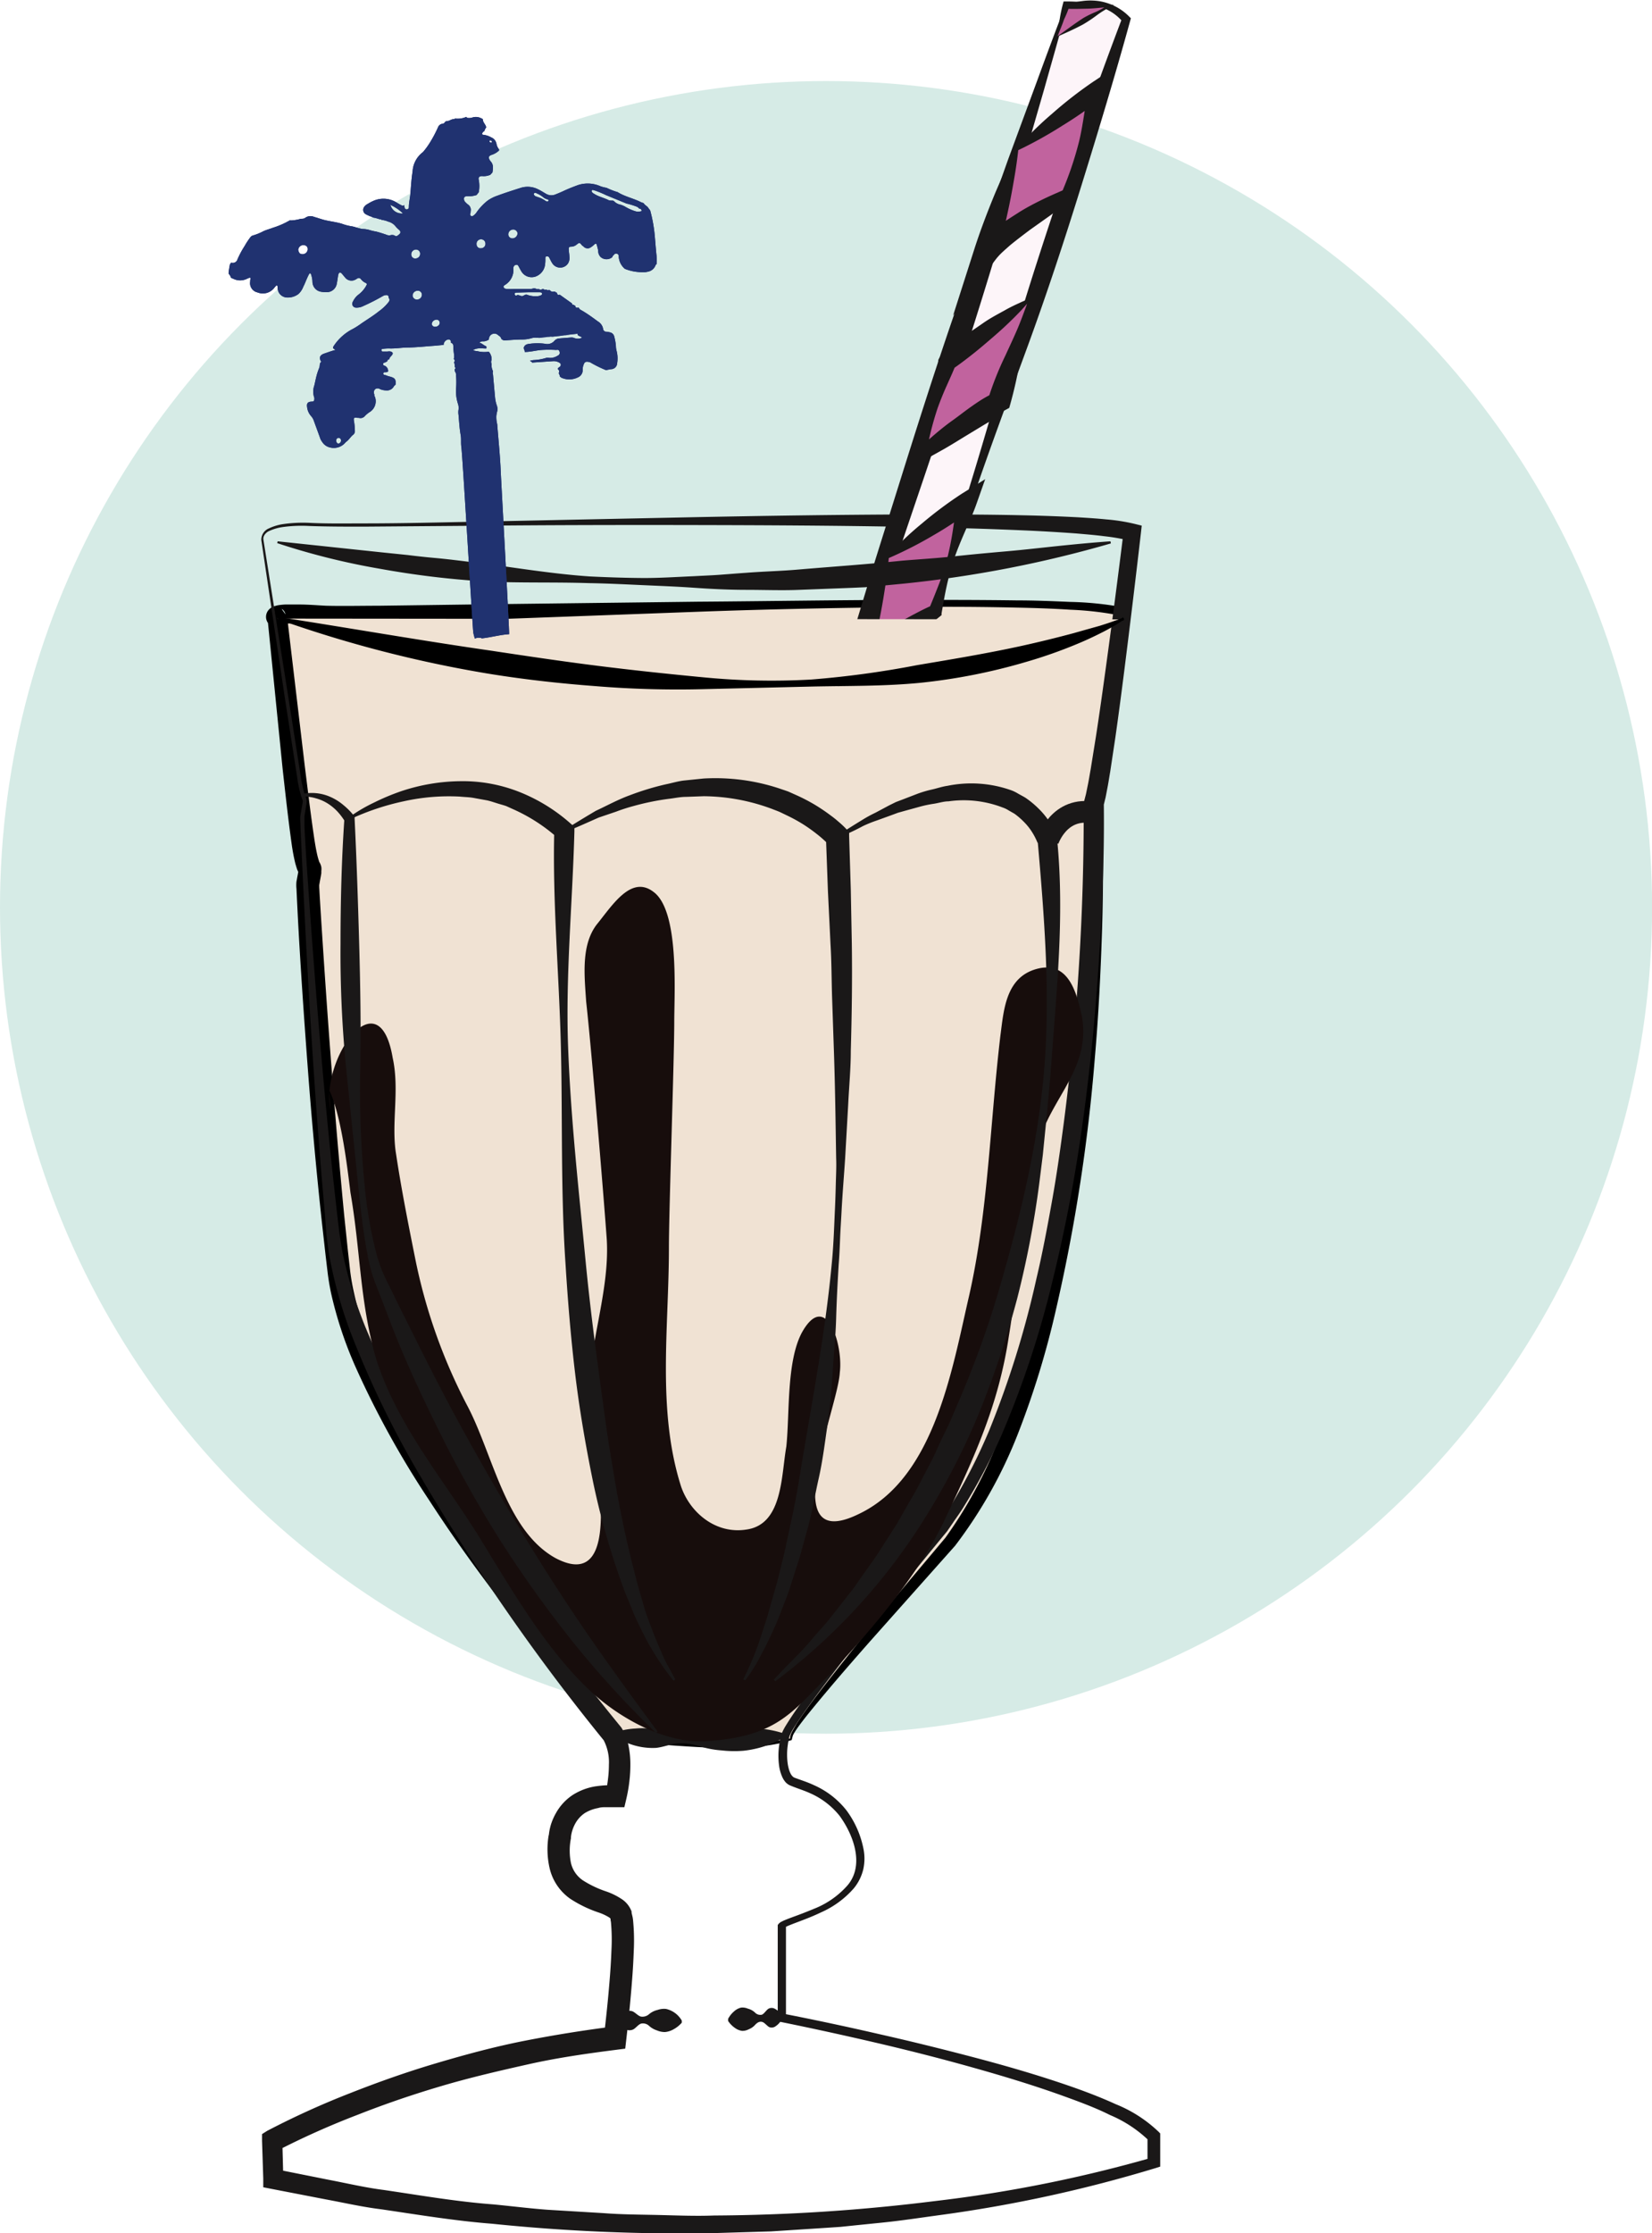 <svg xmlns="http://www.w3.org/2000/svg" viewBox="0 0 228.79 309.16"><defs><style>.cls-1{fill:#d6ebe6;}.cls-2{fill:#f0e2d3;}.cls-3{fill:#1a1818;}.cls-4{fill:#fdf5f9;}.cls-5{fill:#c1639e;}.cls-6{fill:#170d0c;}.cls-6,.cls-7,.cls-8{fill-rule:evenodd;}.cls-7{fill:none;stroke:#1a1818;stroke-miterlimit:10;stroke-width:3px;}.cls-8{fill:#203270;}</style></defs><title>malteadaVainilla</title><g id="Layer_2" data-name="Layer 2"><g id="Layer_3" data-name="Layer 3"><circle class="cls-1" cx="114.4" cy="125.62" r="114.4"/><path class="cls-2" d="M109.53,240.79c0-.15.06-.3.1-.45.72-2.66,21.76-26.57,21.76-26.57,22.24-28.34,20.13-102.52,20.13-102.52,1.43-4.28,4-26.58,4-26.58-11-3-102.8.89-110.93.45s-6.16.53-6.16.53S41,109,41.95,115.89s1.43,2.66.72,6.64c0,.28,1.63,31.11,4.3,53.59,2.87,24.13,38.74,64.07,38.74,64.07a4.11,4.11,0,0,1,.29.47C93.92,240.83,102.29,242.73,109.53,240.79Z"/><path d="M109.42,240.69a2.31,2.31,0,0,1,.08-.49,3.41,3.41,0,0,1,.24-.53c.18-.33.37-.65.57-1,.4-.62.82-1.23,1.25-1.83.85-1.2,1.75-2.37,2.65-3.53,1.8-2.32,3.64-4.62,5.48-6.9,3.67-4.57,7.52-9.08,11.24-13.52a62.12,62.12,0,0,0,8-15.29,130.52,130.52,0,0,0,5-16.71A249.34,249.34,0,0,0,149,146.31c1-11.64,1.5-23.36,1.47-35v-.2l.06-.18a58.64,58.64,0,0,0,1.41-6.39c.4-2.19.75-4.4,1.1-6.61.69-4.42,1.34-8.86,1.93-13.29l.43.63a44.49,44.49,0,0,0-7.18-.86c-2.44-.16-4.89-.24-7.34-.29q-7.35-.17-14.71-.08c-9.81.1-19.63.29-29.44.65L67.25,85.78c-4.91.21-9.81.36-14.73.51-2.47.06-4.9.15-7.42.13-1.3,0-2.45-.1-3.66-.1-.59,0-1.19,0-1.74,0a5.84,5.84,0,0,0-.73.09l-.07,0s0,0,.21-.13a1.22,1.22,0,0,0,.2-.21,1.24,1.24,0,0,0,.21-.47,1.21,1.21,0,0,0-.18-1c-.22-.27-.21-.22-.33-.29l.75,1.06,2.45,20.68c.43,3.43.84,6.91,1.35,10.28.13.83.28,1.67.47,2.4.05.17.1.35.15.48s0,.12.08.18a2.35,2.35,0,0,1,.24.64,2.17,2.17,0,0,1,0,.56l0,.3-.06.37-.12.64-.11.63a1.26,1.26,0,0,0,0,.14l0,0s0,0,0,.14l.07,1.29.16,2.59c.88,13.84,1.9,27.69,3.22,41.48l.54,5.17.29,2.57c.1.82.23,1.64.4,2.45a53.91,53.91,0,0,0,3,9.65,125,125,0,0,0,9.63,18.2,296.74,296.74,0,0,0,24.66,33.36l0,0h0l.33.56L86,240c4,.17,7.89.74,11.8,1.08a55.54,55.54,0,0,0,5.86.24q1.47,0,2.92-.18c.48-.06,1-.14,1.45-.2Zm.22.21c-.49.14-1,.29-1.51.41s-1,.2-1.46.28q-1.47.23-3,.33a55.35,55.35,0,0,1-5.94,0c-4-.18-7.88-.59-11.77-.6h-.35l-.22-.35-.25-.39,0,.06c-4.7-5.16-9.16-10.5-13.49-16s-8.44-11.11-12.25-17a127.45,127.45,0,0,1-10.17-18.42,54.62,54.62,0,0,1-3.37-10.15c-.19-.88-.34-1.78-.46-2.69l-.31-2.6-.58-5.19q-1.11-10.39-1.89-20.79c-.52-6.94-1-13.87-1.37-20.83l-.13-2.61-.06-1.32a4.83,4.83,0,0,1,0-1l.12-.65.12-.64,0-.27a.08.08,0,0,1,0,0,.88.88,0,0,0,0,.24c.11.35.05.15,0,0s-.13-.29-.17-.42-.16-.51-.23-.76a27.37,27.37,0,0,1-.51-2.71c-.49-3.51-.86-6.93-1.25-10.4L37.07,85.79l.74,1.06a1.79,1.79,0,0,1-.68-.58,1.46,1.46,0,0,1,0-1.74,1.45,1.45,0,0,1,.28-.29,1.92,1.92,0,0,1,.63-.33l.37-.1a8.28,8.28,0,0,1,1.1-.12c.67,0,1.31,0,1.94,0,1.24,0,2.54.11,3.7.17,2.39.06,4.86,0,7.31,0l14.72-.2,29.46-.36c9.82-.07,19.64-.24,29.46-.25,4.91,0,9.82,0,14.74.07,2.46,0,4.91.1,7.38.21a45,45,0,0,1,7.44.77l.48.11-.05.53c-.45,4.47-.91,8.93-1.43,13.39-.27,2.23-.54,4.46-.85,6.69a58.43,58.43,0,0,1-1.25,6.78l.06-.38c.19,5.91.19,11.79,0,17.68s-.49,11.77-1,17.64a239.71,239.71,0,0,1-5.42,34.95A120.58,120.58,0,0,1,141,198.43,63.87,63.87,0,0,1,132.27,214l-11.72,13.17c-1.94,2.2-3.87,4.41-5.76,6.65q-1.42,1.68-2.8,3.38c-.46.57-.91,1.15-1.34,1.73-.21.29-.42.59-.61.9a3.11,3.11,0,0,0-.24.46Z"/><path class="cls-3" d="M36.19,74.77a1.69,1.69,0,0,1,1.08-1.63,7,7,0,0,1,1.86-.57,19.35,19.35,0,0,1,3.82-.18c2.53.12,5.06.07,7.59.07,5.07,0,10.13-.13,15.2-.23l30.4-.63c10.13-.2,20.27-.35,30.41-.38,5.07,0,10.14,0,15.22.12q3.81.08,7.63.28c1.28.08,2.55.16,3.84.29a25.67,25.67,0,0,1,3.95.63l.93.23-.11,1q-1.09,9.45-2.28,18.88c-.4,3.15-.81,6.29-1.26,9.44l-.71,4.72c-.14.79-.25,1.57-.41,2.37l-.23,1.2-.31,1.26.06-.42c.09,7.45-.23,14.84-.71,22.24s-1.21,14.78-2.24,22.12a212.84,212.84,0,0,1-4.18,21.86,132.43,132.43,0,0,1-7,21.16,80.68,80.68,0,0,1-5.21,9.9c-.47.8-1.05,1.56-1.57,2.34l-.8,1.16-.89,1.08-3.51,4.28c-4.66,5.72-9.31,11.46-13.7,17.37-1.08,1.48-2.19,3-3.13,4.5a7.77,7.77,0,0,0-.58,1.09,10,10,0,0,0-.25,1.29,9.18,9.18,0,0,0,0,2.61c.13.81.42,1.74,1,1.91.79.3,1.74.59,2.6,1a11.8,11.8,0,0,1,4.53,3.5,13.23,13.23,0,0,1,2.33,5.21,6.83,6.83,0,0,1,0,2.94,6.56,6.56,0,0,1-1.31,2.64,13,13,0,0,1-4.6,3.36c-.85.41-1.72.76-2.59,1.09l-1.29.49-.62.25-.27.13c-.08,0-.14.1-.11.05l.08-.27,0,12.75-.41-.5q6.7,1.31,13.33,2.84c4.43,1,8.84,2.09,13.24,3.25s8.77,2.43,13.09,3.92c2.16.75,4.3,1.56,6.4,2.52a18.62,18.62,0,0,1,6,3.87l.18.19v.32l0,3.67v.6l-.56.18a190.42,190.42,0,0,1-30.24,6.57c-2.55.35-5.11.74-7.67,1l-3.85.39-1.92.2-1.93.13-7.72.5-7.73.23a254,254,0,0,1-30.91-1.29c-5.15-.4-10.24-1.25-15.35-2-2.56-.31-5.08-.89-7.62-1.36l-7.6-1.47-1.12-.22,0-1.18-.17-5.26,0-.92L37,295a114.38,114.38,0,0,1,11.52-5.23c3.9-1.54,7.87-2.94,11.89-4.13s8.08-2.29,12.2-3.1,8.27-1.47,12.45-2L83.63,282c.32-2.66.6-5.34.81-8,.11-1.34.19-2.67.24-4a26.66,26.66,0,0,0-.06-3.8,1.8,1.8,0,0,0-.06-.35l0-.15v-.07h0s0,0-.15-.15a7.06,7.06,0,0,0-1.45-.69,17,17,0,0,1-4-1.93,7.15,7.15,0,0,1-2.83-4.17A11.66,11.66,0,0,1,76,254l0,.17a7.51,7.51,0,0,1,.34-1.7A8.22,8.22,0,0,1,77,251a7.22,7.22,0,0,1,2.3-2.49,8.36,8.36,0,0,1,3.08-1.19,15.66,15.66,0,0,1,1.57-.16l1.52,0-1.61,1.15a18.67,18.67,0,0,0,.34-2,15.86,15.86,0,0,0,.13-2,6.62,6.62,0,0,0-.73-3.4l.1.13c-4.7-5.77-9.14-11.67-13.37-17.76s-8.25-12.3-12-18.72a135.51,135.51,0,0,1-9.74-20,62.46,62.46,0,0,1-3-10.81c-.15-.93-.26-1.87-.38-2.81L45,168.14l-.48-5.52c-1.21-14.71-2.06-29.44-2.72-44.17l-.13-2.76-.06-1.38c0-.46-.06-.92,0-1.45l.24-1.36a5.11,5.11,0,0,0,.09-.62c0-.06-.12-.32-.2-.55a16.89,16.89,0,0,1-.59-2.75L39.45,96.63Zm.29-.06,3.46,21.85,1.71,10.92a16.36,16.36,0,0,0,.59,2.64,2.47,2.47,0,0,1,.24.75,5,5,0,0,1-.09.74L42.16,113c0,.39,0,.85,0,1.31l.07,1.38.16,2.76c1,14.71,2.13,29.41,3.68,44.05l.61,5.49L47,170.7c.14.89.27,1.78.43,2.66a60.47,60.47,0,0,0,3.18,10.38,145.63,145.63,0,0,0,9.92,19.52A319.45,319.45,0,0,0,86,239.1l.06.08,0,0a7.52,7.52,0,0,1,1,2.58,12.39,12.39,0,0,1,.24,2.49,18.83,18.83,0,0,1-.14,2.39,21.25,21.25,0,0,1-.41,2.36l-.28,1.19-1.33,0-1.18,0c-.37,0-.76,0-1.12.12A5.35,5.35,0,0,0,81,251a4.14,4.14,0,0,0-1.32,1.44,5.11,5.11,0,0,0-.41.95,4.93,4.93,0,0,0-.2.94v.17a8.7,8.7,0,0,0,0,3.41,4,4,0,0,0,1.64,2.4A14.38,14.38,0,0,0,84,261.87,9.46,9.46,0,0,1,86.23,263a3.51,3.51,0,0,1,1.14,1.39l.1.24c0,.07,0,.12,0,.18l.08.34a4.24,4.24,0,0,1,.12.65,29,29,0,0,1,.1,4.32c-.05,1.39-.13,2.76-.24,4.12-.21,2.73-.48,5.43-.8,8.16l-.14,1.22-1.25.16c-4.07.52-8.14,1.1-12.15,2s-8,1.82-12,3-7.84,2.49-11.67,4a112.08,112.08,0,0,0-11.19,5l.77-1.35.14,5.26-1.15-1.4,7.51,1.5c2.51.48,5,1.07,7.53,1.39,5.05.74,10.09,1.62,15.18,2,2.54.24,5.08.57,7.62.75l7.65.46c2.55.2,5.1.2,7.66.26s5.11.17,7.66.07a256.58,256.58,0,0,0,30.58-2,188.71,188.71,0,0,0,30-6l-.56.78,0-3.67.18.51a17.51,17.51,0,0,0-5.37-3.53c-2-1-4.11-1.78-6.23-2.55-4.24-1.54-8.58-2.85-12.93-4.07s-8.75-2.34-13.17-3.37-8.84-2-13.28-2.9l-.41-.08v-.42l0-12.75v-.17l.08-.1a1.33,1.33,0,0,1,.44-.36l.35-.17.67-.27,1.3-.48c.86-.32,1.7-.66,2.52-1a12.07,12.07,0,0,0,4.29-3.09c2.37-2.76.91-6.9-1.08-9.64a10.79,10.79,0,0,0-4.17-3.17c-.82-.37-1.65-.61-2.59-1a1.83,1.83,0,0,1-.75-.52,2.92,2.92,0,0,1-.44-.71,5.68,5.68,0,0,1-.42-1.46,10.21,10.21,0,0,1,0-2.91,11,11,0,0,1,.27-1.42,7.7,7.7,0,0,1,.69-1.37c1-1.62,2.08-3.1,3.16-4.61,2.18-3,4.44-5.92,6.7-8.84l6.81-8.74,3.44-4.34.85-1.07.75-1.13c.49-.76,1-1.49,1.48-2.28a79.22,79.22,0,0,0,4.93-9.77,130.88,130.88,0,0,0,6.54-21c.85-3.57,1.52-7.18,2.17-10.8s1.16-7.25,1.64-10.9a329.82,329.82,0,0,0,2.74-44v-.18l.06-.24.26-1,.23-1.13c.16-.75.28-1.54.42-2.3l.75-4.67c.48-3.12.92-6.25,1.35-9.39q1.29-9.4,2.46-18.83l.81,1.23a27.45,27.45,0,0,0-3.54-.61c-1.23-.16-2.49-.26-3.74-.37q-3.76-.28-7.55-.44c-5-.22-10.11-.36-15.17-.46-10.13-.2-20.26-.25-30.39-.27s-20.27,0-30.4.1l-15.2.12c-2.53,0-5.07,0-7.61-.09a19.09,19.09,0,0,0-3.76.16,6.67,6.67,0,0,0-1.77.53C36.88,73.67,36.39,74.17,36.48,74.71Z"/><path class="cls-4" d="M147.7.75S152.64-1,156,2.66l-29.5,90.08-7.65-3.51Z"/><path class="cls-3" d="M147.59.64a.28.28,0,0,1,.09-.05h0l.07,0,.14,0,.27-.09.55-.15a10,10,0,0,1,1.14-.2,8.41,8.41,0,0,1,2.33,0,7.52,7.52,0,0,1,4.21,2.15l.23.23-.1.36c-2.1,7.62-4.39,15.18-6.73,22.73S145,40.63,142.3,48s-5.5,14.82-8,22.32-4.79,15.05-7,22.64l-.26.88-.9-.38-7.76-3.26-.89-.37.3-1,3.4-11.21,3.51-11.19c2.34-7.47,4.71-14.93,7.24-22.31s5.07-14.72,7.66-22l4-10.84C144.89,7.75,146.22,4.16,147.59.64Zm.21.21c-1,3.85-2.11,7.64-3.17,11.43l-3.26,11.28c-2.22,7.46-4.44,14.89-6.77,22.24s-4.71,14.65-7.19,21.94l-3.7,10.93L119.9,89.57l-.59-1.35L126.85,92l-1.15.5c2.69-7.43,5.34-14.87,7.73-22.4s4.52-15.14,6.76-22.72,4.69-15.09,7.22-22.57,5.2-14.92,8-22.31l.13.59A6.52,6.52,0,0,0,152.06.88a8.93,8.93,0,0,0-2.14-.25,9.59,9.59,0,0,0-1.09.06l-.54.08L148,.82l-.13,0-.07,0h0S147.76.9,147.8.85Z"/><polygon class="cls-5" points="146.44 5.04 153.61 0.82 147.71 0.72 146.44 5.04"/><path class="cls-3" d="M146.48,5c1.39-1,2.49-1.82,3.58-2.52a14.05,14.05,0,0,1,1.7-.83,11.31,11.31,0,0,0,1.76-1l.09.33c-1,.05-2,.2-3,.22s-2,.07-3,0l.51-.38a15.53,15.53,0,0,1-.77,1.9C147.12,3.43,146.79,4.16,146.48,5Zm-.06.08c.11-.6.19-1.3.29-2.08A20.63,20.63,0,0,1,147.2.57l.1-.37h.41c1,0,2,.07,3,.13s2,.24,2.95.32l.62.05L153.7,1a12.64,12.64,0,0,0-1.82,1.13A20.07,20.07,0,0,1,150,3.38C148.7,4.08,147.41,4.64,146.41,5.08Z"/><path class="cls-5" d="M140.89,20.72l11.27-8.36L147.87,27s-9.68,5.39-11.4,8.14Z"/><path class="cls-3" d="M140.77,20.63a45.8,45.8,0,0,1,4.94-4.89,57.72,57.72,0,0,1,5.68-4.42l3.31-2.19-1.3,3.59c-.87,2.4-2.07,4.69-2.91,7.1a46.25,46.25,0,0,0-1.83,7.41l0,.23-.35.26-2.82,2.08-2.82,2c-.92.69-1.83,1.38-2.7,2.09-.42.36-.83.73-1.21,1.08a8.26,8.26,0,0,0-.9,1L132,43.67l2.88-9c.79-2.48,1.71-4.91,2.67-7.27.48-1.18,1-2.34,1.51-3.48S140.18,21.68,140.77,20.63Zm.25.17c-.15,1.35-.34,2.65-.56,3.92s-.44,2.52-.7,3.74c-.51,2.45-1.07,4.82-1.75,7.15l-2.9-1.32a8.5,8.5,0,0,1,1.45-1.63A17.59,17.59,0,0,1,138,31.47c1-.72,2-1.36,3-2s2.06-1.2,3.13-1.73,2.16-1,3.26-1.48l-.39.49a46.23,46.23,0,0,0,2.46-7.23c.59-2.48.82-5.06,1.38-7.54l2,1.4a52.4,52.4,0,0,1-5.59,3.94A57.78,57.78,0,0,1,141,20.8Z"/><path class="cls-5" d="M142.44,41.61s-11.16,8.14-11.31,8.66l-3.73,12.8s10-7.31,10.81-7.06Z"/><path class="cls-3" d="M142.36,41.74c0,.13.14.09,0,.17l-.14.17-.29.33-.59.65c-.41.42-.81.84-1.23,1.24-.83.82-1.68,1.59-2.55,2.34s-1.74,1.5-2.63,2.21-1.83,1.43-2.65,2l-.15.11a.5.5,0,0,0,.14-.32v0l0,0,0,.1-.08.2-.34.8-.71,1.59c-.48,1.06-.91,2.13-1.3,3.21a41.43,41.43,0,0,0-1.63,6.71l-1.24-.87c.81-.74,1.6-1.48,2.43-2.19s1.68-1.39,2.54-2,1.74-1.32,2.65-1.95c.45-.32.91-.63,1.4-.94.25-.15.5-.3.78-.45s.29-.15.49-.24a2.86,2.86,0,0,1,.38-.13l.28-.06a2.08,2.08,0,0,1,.83.06l-2,1.08a43.21,43.21,0,0,1,2.49-6.34c.5-1.1,1.05-2.25,1.59-3.5S141.84,43.16,142.36,41.74Zm.17-.25c-.18,1-.35,2.05-.51,3.22s-.32,2.4-.52,3.7a59.28,59.28,0,0,1-1.73,8.06l-2,1.09a1.21,1.21,0,0,0,.63.05h.08c.09,0,0,0,0,0l-.24.11-.63.34c-.44.24-.9.5-1.35.77l-2.74,1.66c-.91.56-1.83,1.13-2.77,1.67l-2.83,1.58-2.11,1.18.87-2.05a41.43,41.43,0,0,0,2.23-6.53c.25-1.12.46-2.26.62-3.41l.26-1.72.15-.86,0-.21,0-.11v-.08l0-.09a2.28,2.28,0,0,1,.42-.65l.18-.18a20.66,20.66,0,0,1,2.73-2.29c.93-.69,1.9-1.32,2.87-2s2-1.22,3-1.77c.5-.29,1-.54,1.55-.8l.8-.37.41-.18.21-.08S142.44,41.44,142.53,41.49Z"/><polygon class="cls-5" points="122.97 77.18 133.97 69.4 129.51 84.63 118.84 91.35 122.97 77.18"/><path class="cls-3" d="M122.85,77.09a42.92,42.92,0,0,1,4.82-4.61,55.49,55.49,0,0,1,5.55-4.14l3.22-2-1.22,3.46c-.44,1.25-1,2.46-1.53,3.68s-1.05,2.45-1.49,3.7A39.59,39.59,0,0,0,131.14,81c-.29,1.29-.51,2.6-.74,3.92l0,.24-.36.29c-.82.67-1.65,1.32-2.5,2s-1.71,1.23-2.57,1.83c-1.73,1.2-3.45,2.41-5.24,3.52l-3.62,2.23,1.21-4c.73-2.44,1.61-4.84,2.52-7.16.45-1.17.94-2.31,1.44-3.42S122.28,78.12,122.85,77.09Zm.24.17c-.12,1.34-.29,2.61-.48,3.86s-.39,2.47-.62,3.67c-.46,2.4-1,4.73-1.61,7L118,90c1.77-1.14,3.6-2.17,5.43-3.21q1.37-.78,2.76-1.54c.93-.49,1.88-1,2.84-1.41l-.4.53c.52-1.23,1-2.45,1.49-3.7a39.41,39.41,0,0,0,1.17-3.79c.31-1.29.55-2.59.74-3.91s.4-2.64.7-3.93l2,1.43a50,50,0,0,1-5.45,3.63A55.75,55.75,0,0,1,123.09,77.26Z"/><path class="cls-3" d="M84.91,239.92A10.91,10.91,0,0,1,88,239.3a9.61,9.61,0,0,1,2.95.17,22.58,22.58,0,0,0,2.93.92,7.23,7.23,0,0,0,3-.28c.5-.12,1-.3,1.48-.39s1-.16,1.47-.24a23.09,23.09,0,0,1,2.94-.31,20.81,20.81,0,0,1,3,.2,14.12,14.12,0,0,1,3.07.71l0,.3a14,14,0,0,1-5.9,2,15.62,15.62,0,0,1-3-.05,13.09,13.09,0,0,1-3-.56,8.8,8.8,0,0,0-3-.4c-1,.05-2,.49-3.06.61a9.17,9.17,0,0,1-5.9-1.75Z"/><path class="cls-3" d="M85.44,279.74a2.51,2.51,0,0,1,1-1.13,1.35,1.35,0,0,1,1.16-.16c.4.18.79.65,1.17.73a1.37,1.37,0,0,0,1.14-.35,2.79,2.79,0,0,1,1.16-.57,2.7,2.7,0,0,1,1.17-.14,3.37,3.37,0,0,1,2.18,1.61l0,.3a4.19,4.19,0,0,1-1.19.94,2.93,2.93,0,0,1-1.12.35A2.73,2.73,0,0,1,91,281.1a3,3,0,0,1-1.09-.62,1.24,1.24,0,0,0-1.11-.33c-.37.1-.72.59-1.08.8a1.26,1.26,0,0,1-1.09,0,3,3,0,0,1-1.19-.9Z"/><path class="cls-3" d="M108.32,279.44a2.45,2.45,0,0,1-.88,1.06.91.91,0,0,1-.92.13c-.32-.18-.65-.65-1-.72s-.62.09-.91.38a2.25,2.25,0,0,1-.9.64,1.89,1.89,0,0,1-.92.23,2.14,2.14,0,0,1-.95-.37,3.59,3.59,0,0,1-1-1v-.3a3.56,3.56,0,0,1,.88-1.08,2.13,2.13,0,0,1,.91-.47,1.89,1.89,0,0,1,.94.14,2.27,2.27,0,0,1,1,.55,1,1,0,0,0,.94.29c.3-.11.59-.6.89-.81a.91.91,0,0,1,.93,0,2.46,2.46,0,0,1,1,1Z"/><path class="cls-2" d="M155.37,85.75c3.49-1.92-33.24,21.35-117-.11"/><path d="M155.3,85.62l.21-.14c-.12-.28.27.34.19.3l0,0-.05,0-.1.07-.4.27c-.27.17-.53.34-.81.5-.55.32-1.1.63-1.66.91-1.12.57-2.27,1.11-3.43,1.59a65.94,65.94,0,0,1-7.12,2.51,81.14,81.14,0,0,1-14.78,2.91c-5,.48-10,.4-15,.51l-15,.36a139.69,139.69,0,0,1-15-.43c-5-.38-10-.94-14.92-1.75a169.62,169.62,0,0,1-29-7.53l.07-.29c9.88,1.53,19.64,3.25,29.44,4.66,4.89.74,9.79,1.47,14.7,2.09s9.84,1.14,14.78,1.61a97.31,97.31,0,0,0,14.88.31,131.87,131.87,0,0,0,14.73-2c4.87-.82,9.72-1.62,14.54-2.68q3.61-.8,7.18-1.76c1.19-.34,2.38-.67,3.55-1,.59-.19,1.18-.37,1.76-.58l.87-.31.43-.17.1,0,0,0h0c0-.05.31.57.17.3l-.2.08Z"/><path class="cls-3" d="M38.45,74.94l14.42,1.53,3.6.37c1.2.15,2.39.28,3.59.39,2.4.21,4.78.55,7.18.82,4.78.64,9.56,1.42,14.39,1.75,2.41.12,4.83.2,7.24.22s4.83-.15,7.24-.25c1.21-.07,2.41-.11,3.62-.2s2.41-.19,3.61-.27c2.41-.19,4.81-.24,7.21-.45,4.8-.41,9.6-.73,14.39-1.23,2.4-.2,4.8-.34,7.2-.6s4.79-.48,7.2-.69,4.8-.49,7.2-.74,4.82-.48,7.25-.65l.06.29a161.53,161.53,0,0,1-28.6,5.56l-3.63.35-1.82.16-1.82.08-7.29.28c-2.43.1-4.86,0-7.29,0s-4.86-.12-7.28-.29-4.85-.26-7.27-.37-4.84-.23-7.26-.27c-4.84-.16-9.71,0-14.57-.24a123.21,123.21,0,0,1-14.47-1.76,97.69,97.69,0,0,1-14.16-3.54Z"/><path class="cls-6" d="M45.77,153.6c-1.43-6.94,6.7-18.42,8.61-7.17,1,4.54-.24,9.09.48,13.39.72,4.78,1.67,9.57,2.63,14.35a76.18,76.18,0,0,0,7.17,20.33c3.59,6.7,5.34,17.38,12.28,21.21,10,5.26,5.18-15,4.7-20.25-.72-7.89,2.87-16,2.39-23.91-.48-6.7-2.13-26.42-2.85-32.88-.24-3.59-.72-7.78,1.44-10.65,2.15-2.63,4.78-6.94,7.89-4.54,3.59,2.63,2.87,13.87,2.87,17.94,0,5.26-.74,26.07-.74,31.33,0,11-1.67,22.48,1.67,33,1.2,3.59,4.78,6.7,9.09,6,5-.72,4.78-7.41,5.5-11.48.48-4.54,0-11.72,2.15-15.78,3.35-6,5.74,1.67,5.26,5.5-.24,5-9.09,25.35,2.63,19.61,10.52-5,12.92-20.09,15.31-30.37,2.63-11.72,2.87-23.91,4.3-35.87.48-3.59.72-8.37,5.5-9.33,3.83-.72,5,3.11,5.74,6.46,1.44,7.41-4.3,11.48-6,17.94-2.39,8.37-2.63,17.94-4.07,26.55-1.43,9.57-4.78,16.74-8.85,25.35-3.59,7.65-10.63,15.91-16.37,21.89-4.78,4.78-7,8.3-16.9,8.84-5.34.29-11.54-3-15.68-6.81-6-5.52-10.81-13.71-15.15-20.81-5-8.23-12-16.26-14.83-25.83-2.15-7.89-2-14.35-3.4-22.48-.48-3.83-1.27-10.63-2.94-14.22"/><path class="cls-3" d="M41.87,109.92a6.33,6.33,0,0,1,3.94.43,7.32,7.32,0,0,1,1.73,1.09A9.63,9.63,0,0,1,49,112.91l.11.14v.28c.28,5.74.47,11.48.63,17.21S50,142,49.9,147.75a134.54,134.54,0,0,0,.68,17.19,58.79,58.79,0,0,0,1.5,8.42c.17.69.39,1.35.62,2s.5,1.24.83,1.91l1.9,3.87c2.57,5.13,5.1,10.26,7.83,15.28s5.59,10,8.51,14.86,6,9.69,9.24,14.42,6.61,9.34,10.05,14l-.22.2a135.25,135.25,0,0,1-11.67-12.8,163.27,163.27,0,0,1-10.07-14.13,166.62,166.62,0,0,1-8.44-15.16c-2.57-5.18-5-10.45-7-15.83l-1.55-4a22.07,22.07,0,0,1-.72-2.11c-.18-.72-.37-1.43-.49-2.15-.55-2.87-.88-5.73-1.19-8.6l-1.77-17.2a161.76,161.76,0,0,1-.78-17.26c0-5.76.14-11.51.53-17.27l.13.42a8.82,8.82,0,0,0-1.05-1.42,6.84,6.84,0,0,0-1.35-1.13,6,6,0,0,0-1.64-.73,5.48,5.48,0,0,0-1.81-.24Z"/><path class="cls-3" d="M48.29,113.19a22.13,22.13,0,0,1,3.49-2.07,31.7,31.7,0,0,1,3.77-1.58,26.67,26.67,0,0,1,8.13-1.39,21.33,21.33,0,0,1,8.25,1.49,24.11,24.11,0,0,1,7.16,4.43l.46.38,0,.66C79.29,125,78.31,135,78.68,145s1.49,19.89,2.44,29.78c.48,4.95,1.09,9.88,1.76,14.8.32,2.46.67,4.91,1,7.36s.75,4.89,1.16,7.33q1.21,7.33,3.11,14.48c.29,1.21.68,2.37,1,3.55s.8,2.33,1.23,3.49.93,2.28,1.42,3.42a14.89,14.89,0,0,0,.84,1.65l.88,1.64-.24.18a37,37,0,0,1-4.11-6.34c-.56-1.13-1.14-2.26-1.6-3.44s-1-2.33-1.4-3.52a104.49,104.49,0,0,1-4.1-14.54c-1-4.92-1.85-9.88-2.44-14.86s-1-10-1.31-15c-.68-10-.4-20-.64-30s-1.17-20-.92-30l.44,1A23.83,23.83,0,0,0,71,112l-.86-.39c-.29-.11-.6-.19-.9-.28-.6-.17-1.2-.4-1.81-.53l-1.87-.34c-.62-.11-1.26-.11-1.9-.18a28.76,28.76,0,0,0-7.69.64,34.45,34.45,0,0,0-7.48,2.5Z"/><path class="cls-3" d="M102.93,232.49a42,42,0,0,0,2.73-6.81l.57-1.74.5-1.77c.33-1.18.69-2.34,1-3.54l.88-3.56.77-3.59c.54-2.39,1-4.81,1.39-7.22,1.57-9.67,3.49-19.35,4.41-29.18.25-2.45.33-4.92.44-7.38.06-1.23.1-2.46.13-3.7s.1-2.46.05-3.7c-.08-4.94-.14-9.87-.31-14.79l-.25-7.39c-.08-2.46-.07-4.93-.22-7.39l-.36-7.38-.27-7.38.41,1a15.6,15.6,0,0,0-1.67-1.5,22.9,22.9,0,0,0-1.93-1.37,22.63,22.63,0,0,0-2.09-1.15l-1.08-.52c-.36-.16-.74-.29-1.11-.44a27.59,27.59,0,0,0-9.46-1.76l-2.45.09c-.82,0-1.63.19-2.45.28a35.53,35.53,0,0,0-4.86,1,24.41,24.41,0,0,0-2.38.77l-2.39.81c-1.54.68-3.07,1.38-4.64,2l-.15-.26q2.16-1.36,4.38-2.67c1.55-.72,3.07-1.56,4.7-2.15a37.3,37.3,0,0,1,5-1.52c.86-.17,1.7-.44,2.57-.53l2.63-.27a28.26,28.26,0,0,1,10.52,1.38c.42.15.85.28,1.27.44l1.23.55a25.65,25.65,0,0,1,2.39,1.25,26,26,0,0,1,2.25,1.52q.55.4,1.07.86a11.81,11.81,0,0,1,1.06,1l.39.41,0,.58.23,7.42.14,7.42c.07,5,0,9.9-.14,14.85,0,2.47-.24,4.95-.36,7.42l-.42,7.41c-.16,2.47-.37,4.93-.5,7.4-.06,1.23-.15,2.47-.2,3.7s-.1,2.47-.2,3.7c-.15,2.47-.28,4.94-.35,7.42s-.32,4.94-.48,7.42l-.27,3.71c-.13,1.23-.31,2.46-.46,3.7-.36,2.46-.66,4.93-1.21,7.36s-.94,4.88-1.63,7.28l-1,3.61-1.14,3.56c-.36,1.19-.81,2.36-1.27,3.52l-.68,1.74c-.25.58-.51,1.14-.77,1.71s-.52,1.13-.8,1.69l-.88,1.66a22,22,0,0,1-2,3.15Z"/><path class="cls-3" d="M115.89,115.74q1.74-1.14,3.53-2.23a17.9,17.9,0,0,1,1.83-1l1.87-1,.95-.47,1-.38,2-.77a15.44,15.44,0,0,1,2.05-.6c.7-.16,1.38-.4,2.1-.5a16.55,16.55,0,0,1,8.81.61,5.38,5.38,0,0,1,1,.49c.34.19.69.37,1,.56a12.92,12.92,0,0,1,1.8,1.49,10.58,10.58,0,0,1,1.49,1.81,9.06,9.06,0,0,1,1.08,2.2l0,.1v.12c1.07,10.71-.11,21.3-.86,31.84-.21,2.64-.46,5.27-.72,7.91l-.4,4-.5,4a134.91,134.91,0,0,1-3,15.67,133.37,133.37,0,0,1-5,15.22,97.26,97.26,0,0,1-7.2,14.34,83.15,83.15,0,0,1-21.35,23.61l-.19-.23c1.78-2,3.75-3.71,5.4-5.76.86-1,1.77-1.94,2.58-3l2.42-3.09c.41-.51.8-1,1.17-1.58l1.13-1.6c.76-1.06,1.53-2.11,2.21-3.23l2.11-3.29,1.94-3.39c.68-1.11,1.26-2.28,1.86-3.43s1.23-2.29,1.75-3.49,1.12-2.35,1.68-3.53l1.54-3.59a134.09,134.09,0,0,0,5.31-14.73c2.93-10,5.48-20.32,6.34-30.84s0-21.12-.9-31.45l0,.22a8.73,8.73,0,0,0-.76-1.51,7.92,7.92,0,0,0-1.11-1.41,10.27,10.27,0,0,0-1.36-1.18l-.79-.45a3.69,3.69,0,0,0-.82-.4,15,15,0,0,0-7.52-.86c-.66,0-1.31.22-2,.33a15.76,15.76,0,0,0-2,.42l-2,.55-1,.28-1,.37-1.93.7a17.66,17.66,0,0,0-1.91.77Q118,115.19,116,116Z"/><path class="cls-7" d="M145.15,116.35s1.54-4.79,6.39-3.83"/><path class="cls-8" d="M74.64,46.78c-.65,0,6.09-.59,5.45-.54-1.17.1-2.35.25-3.52.37-.23,0-.46,0-.69,0a8.25,8.25,0,0,1-1.69.14,1.71,1.71,0,0,0-.55.06A4.4,4.4,0,0,1,72.4,47c-.79,0-1.57.06-2.35.12a.67.67,0,0,1-.62-.21c-.05-.25-.26-.38-.44-.51a.75.75,0,0,0-1.27.59,1.36,1.36,0,0,1-.76.27.76.76,0,0,0-.59.19c.36.05.55.31.82.42s.18.22.16.38c-.59,0-1.22-.15-1.83.22a1.4,1.4,0,0,0,.57.14,4,4,0,0,0,1.6.08,1.6,1.6,0,0,1,.4,1.13.12.12,0,0,0,0,0,.61.61,0,0,0,0,.57,1.67,1.67,0,0,0,.19,1,.74.74,0,0,0,0,.49q.13,1.49.27,3a4.8,4.8,0,0,0,.27,1.3,1.41,1.41,0,0,1,0,.91,4.35,4.35,0,0,0-.08.5,4,4,0,0,0,.12,1.14c.17,2.19.4,4.37.49,6.57,0,.26,1.22,22.25,1.16,22.5-1.29.08-2.54.45-3.83.58a.13.13,0,0,0-.2-.07,1.13,1.13,0,0,0-.71.1,5.38,5.38,0,0,1-.23-.89c-.13-1.31-1.47-24.36-1.65-25.66-.08-.52,0-1.06-.08-1.56-.18-1-.22-1.92-.31-2.88a2.18,2.18,0,0,1,0-.69,1.78,1.78,0,0,0-.07-.81,5.73,5.73,0,0,1-.27-2.09,11.44,11.44,0,0,0,0-1.84.9.9,0,0,0-.18-.61l0-.29c.12-.08.16-.17,0-.27a1.74,1.74,0,0,0-.1-.68l0,0,0,0c.14-.15.1-.28,0-.41s0-.08,0-.12a2.23,2.23,0,0,0,0-.55,10,10,0,0,1-.1-1c0-.32,0-.49-.32-.6,0-.23-.05-.45-.33-.47a.77.77,0,0,0-.69.76l-1.28.12c-1.21.08-2.42.22-3.63.24-.89,0-1.77.17-2.66.13a5.37,5.37,0,0,0-.83.06c-.11,0-.23,0-.21.19s.12.18.23.18l.6,0a1.14,1.14,0,0,1,.46,0c.3.11.35.26.15.51s-.34.32-.36.57l0,0a.26.26,0,0,0-.27.27l-.33.17c-.11,0-.25.07-.26.22s.13.19.24.23a.78.78,0,0,1,.44.55c.07.23,0,.3-.22.34s-.39-.06-.42.17.23.2.37.26a3,3,0,0,0,.48.16c.77.2.91.39.84,1.14a1,1,0,0,0-.3.34,1.09,1.09,0,0,1-1,.45,2.3,2.3,0,0,1-.85-.18.59.59,0,0,0-.66,0,.61.61,0,0,0-.13.72c0,.12,0,.25.09.36a1.76,1.76,0,0,1-.77,2.12,3.59,3.59,0,0,0-.63.53.78.78,0,0,1-.83.25l-.18,0c-.49-.1-.58,0-.49.48a9.07,9.07,0,0,1,.12,1.33.63.63,0,0,1-.27.55c-.33.27-.54.66-.89.92a1.22,1.22,0,0,0-.23.22,2.08,2.08,0,0,1-2,.61,1.72,1.72,0,0,1-1.14-.78,2,2,0,0,1-.33-.66l-.82-2.25a1.85,1.85,0,0,0-.39-.67,2.24,2.24,0,0,1-.55-1.25c-.08-.52.1-.73.64-.75.27,0,.36-.1.36-.35a.46.46,0,0,0,0-.18,2.53,2.53,0,0,1,0-1.7c.11-.46.2-.93.32-1.39a9.51,9.51,0,0,1,.37-1.08c.1-.26,0-.56.23-.78s0-.06,0-.09c-.3-.55-.12-.89.48-1.09s1-.36,1.55-.5c-.43-.23-.44-.28-.2-.63a6.93,6.93,0,0,1,2.6-2.28,10.48,10.48,0,0,0,1.13-.72c.82-.57,1.68-1.08,2.46-1.71a6.58,6.58,0,0,0,1.31-1.23c.13-.19.29-.38.05-.61,0-.32-.1-.41-.34-.41A1,1,0,0,0,53,41a28.24,28.24,0,0,1-2.67,1.36,2,2,0,0,1-1,.23.53.53,0,0,1-.46-.82,2.62,2.62,0,0,1,.8-1,3.93,3.93,0,0,0,1.07-1.25c.08-.14.09-.27-.08-.34a1.82,1.82,0,0,1-.68-.54.36.36,0,0,0-.53-.06l-.16.09a1.12,1.12,0,0,1-1.52-.28c-.15-.17-.29-.36-.45-.53s-.35-.21-.45.1a1.91,1.91,0,0,0-.06.27c-.05.32-.09.64-.16,1a1.41,1.41,0,0,1-1.41,1.22,4,4,0,0,1-.83-.07,1.39,1.39,0,0,1-.92-.63,1.45,1.45,0,0,1-.22-.79,3.54,3.54,0,0,0-.2-1c-.06-.16-.19-.17-.27,0a6.3,6.3,0,0,0-.3.62c-.17.37-.3.75-.49,1.1a2.73,2.73,0,0,1-.65,1,2.41,2.41,0,0,1-1.54.51,1.36,1.36,0,0,1-1.21-.7,1.58,1.58,0,0,1-.16-.76c0-.07,0-.16-.1-.19s-.11,0-.16.08a1.94,1.94,0,0,0-.16.17,2,2,0,0,1-2.38.69,1.31,1.31,0,0,1-1-1.51c0-.12,0-.24.05-.36s-.07-.2-.21-.14l-.34.15a2.11,2.11,0,0,1-1.53.1,5.35,5.35,0,0,1-.63-.27h0a1.33,1.33,0,0,0-.33-.56l0-.12a10.87,10.87,0,0,1,.19-1.19l.17-.22a.67.67,0,0,0,.87-.46,12.82,12.82,0,0,1,1-1.86,9.48,9.48,0,0,1,.8-1.21.64.64,0,0,1,.34-.23A7.76,7.76,0,0,0,36.5,32c.42-.19.89-.31,1.33-.48a11.28,11.28,0,0,0,2.28-1,.29.29,0,0,1,.17,0,5.66,5.66,0,0,0,1.38-.23c.21,0,.45,0,.62-.14a1.24,1.24,0,0,1,1.22-.12c.46.12.91.29,1.36.41.82.21,1.66.29,2.47.53a6.91,6.91,0,0,0,1.2.33c.58.07,1.11.33,1.7.4a3.57,3.57,0,0,1,.86.12,6.88,6.88,0,0,0,1,.24c.47.12.94.27,1.4.43a1,1,0,0,0,.53.09.9.9,0,0,1,.58,0c.33.24.51,0,.7-.15s.21-.39,0-.58a5.23,5.23,0,0,1-.46-.44,1.91,1.91,0,0,0-1.08-.73,3.16,3.16,0,0,0-.92-.24.23.23,0,0,0-.25-.08,5.56,5.56,0,0,0-1-.26c-.06-.11-.18-.1-.28-.14a5.7,5.7,0,0,1-.67-.31.69.69,0,0,1-.21-1,1.43,1.43,0,0,1,.53-.44,5.68,5.68,0,0,1,1-.5,3.43,3.43,0,0,1,3,.35,6.63,6.63,0,0,0,.6.34.38.38,0,0,0,.43,0,1.83,1.83,0,0,0,.05.36.29.29,0,0,0,.35.22.28.28,0,0,0,.23-.3c0-.66.18-1.31.23-2,.07-1,.14-2,.29-2.93a3.59,3.59,0,0,1,1.38-2.65.83.83,0,0,0,.13-.13,10.29,10.29,0,0,0,1-1.41,17.14,17.14,0,0,0,1-1.91.77.77,0,0,1,.65-.52.42.42,0,0,0,.3-.19.4.4,0,0,1,.31-.18c.36,0,.62-.3,1-.27,0,0,.07-.05.11-.08a3,3,0,0,0,1.57-.23.24.24,0,0,0,.21.15,1.55,1.55,0,0,0,.68-.08,1.59,1.59,0,0,1,1.24.17c.07,0,.15.07.16.15,0,.41.41.67.45,1.08a1.32,1.32,0,0,0-.25.51.36.36,0,0,0-.21.16c-.18.22-.14.33.14.35a2.83,2.83,0,0,1,1,.34,1.19,1.19,0,0,1,.74.86,1.76,1.76,0,0,0,.37.82v.14h0a2.65,2.65,0,0,1-1,.6c-.45.14-.52.36-.28.76a1.07,1.07,0,0,0,.14.18,1.22,1.22,0,0,1,.29.76,4,4,0,0,1-.07.73l-.1.14a.13.13,0,0,0-.1.11l-.12.1a2.26,2.26,0,0,1-1.12.17c-.35,0-.54.15-.46.51a4.37,4.37,0,0,1,0,1.73L66,27a3.08,3.08,0,0,1-1.18.16c-.21,0-.46,0-.55.22a.63.63,0,0,0,.21.63,2,2,0,0,0,.34.31.88.88,0,0,1,.36.93c0,.11,0,.21-.05.32s0,.26.1.33a.34.34,0,0,0,.35-.06,1.83,1.83,0,0,0,.47-.51,7.48,7.48,0,0,1,1.49-1.56,5.32,5.32,0,0,1,1.35-.68c1.08-.4,2.18-.75,3.28-1.1a3.17,3.17,0,0,1,2.33.21c.39.18.75.42,1.12.63a1.45,1.45,0,0,0,1.33.08c.41-.16.83-.34,1.23-.53.61-.28,1.25-.53,1.88-.76a4.34,4.34,0,0,1,3.11.17A4.8,4.8,0,0,0,84,26a9.91,9.91,0,0,0,1.54.6c1,.63,2.21.86,3.27,1.41a1.44,1.44,0,0,0,.31.09c.16.31.52.42.69.72a1.93,1.93,0,0,0,.23.29A20.49,20.49,0,0,1,90.71,33c.07.81.13,1.62.22,2.43a9.28,9.28,0,0,1,0,1.14c-.14.07-.16.22-.22.33a1.4,1.4,0,0,1-.75.65,3,3,0,0,1-.63.13h-.37a6.4,6.4,0,0,1-2.42-.46,2.41,2.41,0,0,1-.85-1.65.54.54,0,0,0,0-.14.36.36,0,0,0-.66-.16c-.09.1-.21.18-.23.33a1.25,1.25,0,0,1-1.6,0,1.2,1.2,0,0,1-.35-.73c0-.3-.11-.61-.18-.9s-.17-.3-.37-.11a3.14,3.14,0,0,1-.51.4.75.75,0,0,1-1-.16L80.63,34c-.37-.46-.37-.46-.84-.08a1.23,1.23,0,0,1-.64.23c-.36,0-.4.09-.38.44s.08.61.09.92a1.44,1.44,0,0,1-.22,1,1.3,1.3,0,0,1-2.11,0,4.2,4.2,0,0,1-.3-.52c-.06-.11-.11-.22-.17-.33a.32.32,0,0,0-.35-.17c-.18,0-.18.19-.18.33a4.89,4.89,0,0,1-.06.92,2,2,0,0,1-1.06,1.44,1.65,1.65,0,0,1-2.21-.62c-.13-.21-.24-.43-.36-.65s-.17-.27-.35-.25a.43.43,0,0,0-.38.35,1.39,1.39,0,0,0,0,.37,2.42,2.42,0,0,1-1.07,2c-.13.1-.35.16-.29.37s.26.23.42.25a9.39,9.39,0,0,0,1.06,0L73.37,40a1.11,1.11,0,0,0,.5-.08h.23a.9.9,0,0,0,.57.1.26.26,0,0,0,.4,0h.24a.19.19,0,0,0,.25.09l.15,0a.19.19,0,0,0,.21.05l.22,0a.5.5,0,0,0,.58.2c.05,0,.1.06.16,0a.26.26,0,0,0,.27.16.05.05,0,0,0,0,.05c0,.2.14.31.36.22L79.21,42a.19.19,0,0,0,.22.2l.26.16c0,.2.14.29.35.23l.11,0a.65.65,0,0,0,.31.33c.82.46,1.56,1,2.33,1.57a1.51,1.51,0,0,1,.73,1,.45.45,0,0,0,.42.44c.15,0,.3,0,.46.07a.76.76,0,0,1,.67.61,7.1,7.1,0,0,1,.23,1.27,2.59,2.59,0,0,0,.09.68,4.14,4.14,0,0,1,.08,1.74.85.85,0,0,1-.84.81l-.5.09a.42.42,0,0,1-.31,0,16.9,16.9,0,0,1-1.9-.93,1,1,0,0,0-.52-.18.45.45,0,0,0-.54.32,1.75,1.75,0,0,0-.16.76A1.09,1.09,0,0,1,80,52.26a2.66,2.66,0,0,1-2.31,0,.23.23,0,0,0-.15-.12.88.88,0,0,0-.16-.44c.05-.21.12-.43-.12-.59,0-.23.19-.25.3-.36s.2-.36-.06-.52A1.48,1.48,0,0,0,76.6,50l-2.94.2c.07-.19-.27-.09-.2-.29.14,0,.3-.05.45-.06a6.89,6.89,0,0,0,1.76-.31.86.86,0,0,1,.36,0,1.89,1.89,0,0,0,1.22-.31.41.41,0,0,0,.24-.53c-.05-.26-.22-.3-.45-.25a15.63,15.63,0,0,0-2.05,0c-.77.06-1.53.28-2.31.28a1.54,1.54,0,0,0-.16-.53c.1-.43.4-.56.81-.6a7.75,7.75,0,0,1,2.2,0,1.29,1.29,0,0,0,1.22-.38,1,1,0,0,1,.62-.36l1.75-.14a1,1,0,0,1,.45.09,1.33,1.33,0,0,0,.9,0c.5-.15-.83-.33-.39-.62M41.33,34.45a.33.33,0,0,0,0,.26c.1.35.25.47.55.48a.7.7,0,0,0,.68-.44.57.57,0,0,0-.11-.67A.71.71,0,0,0,41.33,34.45Zm45.49-6.25L83.9,27a13.41,13.41,0,0,0-1.53-.63c-.13,0-.32-.17-.41,0s.09.31.23.41l.12.07c.61.39,1.33.53,2,.87a1.14,1.14,0,0,0,.41.05c.12,0,.26,0,.34.11a1.68,1.68,0,0,0,.88.46,3.32,3.32,0,0,1,.75.34,6.36,6.36,0,0,0,1.35.58,1.34,1.34,0,0,0,.68,0c.15,0,.17-.11.09-.23s-.13-.17-.26-.13a1,1,0,0,0-.48-.33A11,11,0,0,0,86.83,28.19ZM74.5,41a2.31,2.31,0,0,0,.27-.06c.15-.05.33-.13.31-.29s-.23-.19-.41-.19l-1.42,0-1.75.05c-.13,0-.25.07-.21.23s.14.26.3.14.48.11.71.11.45-.32.75-.16A3.49,3.49,0,0,0,74.5,41ZM58.19,35.08a.58.58,0,0,0-.64-.53.66.66,0,0,0-.59.74.54.54,0,0,0,.65.49A.65.65,0,0,0,58.19,35.08Zm13.49-2.76a.6.6,0,0,0-.68-.54.67.67,0,0,0-.6.74A.56.56,0,0,0,71,33,.71.71,0,0,0,71.67,32.33ZM57.81,40.25a.69.69,0,0,0-.67.67.59.59,0,0,0,.65.55.67.67,0,0,0,.64-.7A.55.55,0,0,0,57.81,40.25Zm9.42-6.55a.59.59,0,0,0-.6-.57.61.61,0,0,0-.63.68.55.55,0,0,0,.64.56A.61.61,0,0,0,67.23,33.7Zm8.57-5.81c.08,0,.15,0,.16-.14a.13.13,0,0,0-.1-.14,1.47,1.47,0,0,1-.61-.29,3.47,3.47,0,0,0-.89-.54c-.13-.07-.31-.16-.4,0s.06.31.22.4.15,0,.21.08a3.65,3.65,0,0,1,1.15.54A.32.32,0,0,0,75.79,27.89Zm-20,1.65a6,6,0,0,0-1.73-1.17A1.6,1.6,0,0,0,55.81,29.54Zm4.61,14.72a.66.66,0,0,0-.62.61.45.45,0,0,0,.54.36c.32,0,.59-.3.57-.55A.44.44,0,0,0,60.42,44.25ZM46.85,60.62a.35.35,0,0,0-.27.45c0,.23.18.37.35.33a.42.42,0,0,0,.29-.46A.33.33,0,0,0,46.85,60.62ZM68,19.74c.07,0,.13,0,.13-.09s-.1-.2-.23-.21a.1.1,0,0,0-.11.11A.2.2,0,0,0,68,19.74Z"/><path class="cls-8" d="M74.64,46.78c-.65,0,6.09-.59,5.45-.54-1.17.1-2.35.25-3.52.37-.23,0-.46,0-.69,0a8.25,8.25,0,0,1-1.69.14,1.71,1.71,0,0,0-.55.06A4.4,4.4,0,0,1,72.4,47c-.79,0-1.57.06-2.35.12a.67.67,0,0,1-.62-.21c-.05-.25-.26-.38-.44-.51a.75.75,0,0,0-1.27.59,1.36,1.36,0,0,1-.76.27.76.76,0,0,0-.59.19c.36.05.55.31.82.42s.18.22.16.38c-.59,0-1.22-.15-1.83.22a1.4,1.4,0,0,0,.57.14,4,4,0,0,0,1.6.08,1.6,1.6,0,0,1,.4,1.13.12.12,0,0,0,0,0,.61.61,0,0,0,0,.57,1.67,1.67,0,0,0,.19,1,.74.74,0,0,0,0,.49q.13,1.49.27,3a4.8,4.8,0,0,0,.27,1.3,1.41,1.41,0,0,1,0,.91,4.35,4.35,0,0,0-.08.5,4,4,0,0,0,.12,1.14c.17,2.19.4,4.37.49,6.57,0,.26,1.22,22.25,1.16,22.5-1.29.08-2.54.45-3.83.58a.13.13,0,0,0-.2-.07,1.13,1.13,0,0,0-.71.1,5.38,5.38,0,0,1-.23-.89c-.13-1.31-1.47-24.36-1.65-25.66-.08-.52,0-1.06-.08-1.56-.18-1-.22-1.92-.31-2.88a2.18,2.18,0,0,1,0-.69,1.78,1.78,0,0,0-.07-.81,5.73,5.73,0,0,1-.27-2.09,11.44,11.44,0,0,0,0-1.84.9.9,0,0,0-.18-.61l0-.29c.12-.08.16-.17,0-.27a1.74,1.74,0,0,0-.1-.68l0,0,0,0c.14-.15.1-.28,0-.41s0-.08,0-.12a2.23,2.23,0,0,0,0-.55,10,10,0,0,1-.1-1c0-.32,0-.49-.32-.6,0-.23-.05-.45-.33-.47a.77.77,0,0,0-.69.76l-1.28.12c-1.21.08-2.42.22-3.63.24-.89,0-1.77.17-2.66.13a5.37,5.37,0,0,0-.83.06c-.11,0-.23,0-.21.19s.12.18.23.18l.6,0a1.14,1.14,0,0,1,.46,0c.3.11.35.26.15.51s-.34.32-.36.57l0,0a.26.26,0,0,0-.27.27l-.33.17c-.11,0-.25.07-.26.22s.13.19.24.23a.78.78,0,0,1,.44.55c.07.23,0,.3-.22.34s-.39-.06-.42.17.23.2.37.26a3,3,0,0,0,.48.16c.77.2.91.39.84,1.14a1,1,0,0,0-.3.34,1.09,1.09,0,0,1-1,.45,2.3,2.3,0,0,1-.85-.18.59.59,0,0,0-.66,0,.61.61,0,0,0-.13.72c0,.12,0,.25.09.36a1.76,1.76,0,0,1-.77,2.12,3.59,3.59,0,0,0-.63.53.78.78,0,0,1-.83.25l-.18,0c-.49-.1-.58,0-.49.48a9.07,9.07,0,0,1,.12,1.33.63.63,0,0,1-.27.55c-.33.27-.54.66-.89.92a1.22,1.22,0,0,0-.23.22,2.08,2.08,0,0,1-2,.61,1.72,1.72,0,0,1-1.14-.78,2,2,0,0,1-.33-.66l-.82-2.25a1.85,1.85,0,0,0-.39-.67,2.24,2.24,0,0,1-.55-1.25c-.08-.52.1-.73.64-.75.27,0,.36-.1.36-.35a.46.46,0,0,0,0-.18,2.53,2.53,0,0,1,0-1.7c.11-.46.2-.93.32-1.39a9.51,9.51,0,0,1,.37-1.08c.1-.26,0-.56.23-.78s0-.06,0-.09c-.3-.55-.12-.89.48-1.09s1-.36,1.55-.5c-.43-.23-.44-.28-.2-.63a6.93,6.93,0,0,1,2.6-2.28,10.48,10.48,0,0,0,1.13-.72c.82-.57,1.68-1.08,2.46-1.71a6.58,6.58,0,0,0,1.31-1.23c.13-.19.29-.38.05-.61,0-.32-.1-.41-.34-.41A1,1,0,0,0,53,41a28.24,28.24,0,0,1-2.67,1.36,2,2,0,0,1-1,.23.53.53,0,0,1-.46-.82,2.62,2.62,0,0,1,.8-1,3.93,3.93,0,0,0,1.07-1.25c.08-.14.09-.27-.08-.34a1.82,1.82,0,0,1-.68-.54.36.36,0,0,0-.53-.06l-.16.09a1.12,1.12,0,0,1-1.52-.28c-.15-.17-.29-.36-.45-.53s-.35-.21-.45.1a1.91,1.91,0,0,0-.06.27c-.05.32-.09.64-.16,1a1.41,1.41,0,0,1-1.41,1.22,4,4,0,0,1-.83-.07,1.39,1.39,0,0,1-.92-.63,1.45,1.45,0,0,1-.22-.79,3.54,3.54,0,0,0-.2-1c-.06-.16-.19-.17-.27,0a6.3,6.3,0,0,0-.3.62c-.17.37-.3.75-.49,1.1a2.73,2.73,0,0,1-.65,1,2.41,2.41,0,0,1-1.54.51,1.36,1.36,0,0,1-1.21-.7,1.58,1.58,0,0,1-.16-.76c0-.07,0-.16-.1-.19s-.11,0-.16.08a1.94,1.94,0,0,0-.16.17,2,2,0,0,1-2.38.69,1.31,1.31,0,0,1-1-1.51c0-.12,0-.24.05-.36s-.07-.2-.21-.14l-.34.15a2.11,2.11,0,0,1-1.53.1,5.35,5.35,0,0,1-.63-.27h0a1.33,1.33,0,0,0-.33-.56l0-.12a10.87,10.87,0,0,1,.19-1.19l.17-.22a.67.67,0,0,0,.87-.46,12.82,12.82,0,0,1,1-1.86,9.48,9.48,0,0,1,.8-1.21.64.64,0,0,1,.34-.23A7.76,7.76,0,0,0,36.5,32c.42-.19.89-.31,1.33-.48a11.28,11.28,0,0,0,2.28-1,.29.29,0,0,1,.17,0,5.66,5.66,0,0,0,1.38-.23c.21,0,.45,0,.62-.14a1.24,1.24,0,0,1,1.22-.12c.46.12.91.29,1.36.41.82.21,1.66.29,2.47.53a6.91,6.91,0,0,0,1.2.33c.58.07,1.11.33,1.7.4a3.57,3.57,0,0,1,.86.12,6.88,6.88,0,0,0,1,.24c.47.12.94.27,1.4.43a1,1,0,0,0,.53.09.9.9,0,0,1,.58,0c.33.24.51,0,.7-.15s.21-.39,0-.58a5.23,5.23,0,0,1-.46-.44,1.91,1.91,0,0,0-1.08-.73,3.16,3.16,0,0,0-.92-.24.23.23,0,0,0-.25-.08,5.56,5.56,0,0,0-1-.26c-.06-.11-.18-.1-.28-.14a5.7,5.7,0,0,1-.67-.31.69.69,0,0,1-.21-1,1.43,1.43,0,0,1,.53-.44,5.68,5.68,0,0,1,1-.5,3.43,3.43,0,0,1,3,.35,6.63,6.63,0,0,0,.6.34.38.38,0,0,0,.43,0,1.83,1.83,0,0,0,.05.36.29.29,0,0,0,.35.22.28.28,0,0,0,.23-.3c0-.66.18-1.31.23-2,.07-1,.14-2,.29-2.93a3.59,3.59,0,0,1,1.38-2.65.83.83,0,0,0,.13-.13,10.29,10.29,0,0,0,1-1.41,17.14,17.14,0,0,0,1-1.91.77.77,0,0,1,.65-.52.42.42,0,0,0,.3-.19.4.4,0,0,1,.31-.18c.36,0,.62-.3,1-.27,0,0,.07-.05.11-.08a3,3,0,0,0,1.57-.23.24.24,0,0,0,.21.15,1.55,1.55,0,0,0,.68-.08,1.59,1.59,0,0,1,1.24.17c.07,0,.15.07.16.15,0,.41.41.67.45,1.08a1.32,1.32,0,0,0-.25.51.36.36,0,0,0-.21.16c-.18.22-.14.33.14.35a2.83,2.83,0,0,1,1,.34,1.19,1.19,0,0,1,.74.86,1.76,1.76,0,0,0,.37.82v.14h0a2.65,2.65,0,0,1-1,.6c-.45.14-.52.36-.28.76a1.07,1.07,0,0,0,.14.18,1.22,1.22,0,0,1,.29.76,4,4,0,0,1-.07.73l-.1.14a.13.13,0,0,0-.1.11l-.12.1a2.26,2.26,0,0,1-1.12.17c-.35,0-.54.15-.46.51a4.37,4.37,0,0,1,0,1.73L66,27a3.08,3.08,0,0,1-1.18.16c-.21,0-.46,0-.55.22a.63.63,0,0,0,.21.63,2,2,0,0,0,.34.31.88.88,0,0,1,.36.93c0,.11,0,.21-.05.32s0,.26.1.33a.34.34,0,0,0,.35-.06,1.83,1.83,0,0,0,.47-.51,7.48,7.48,0,0,1,1.49-1.56,5.32,5.32,0,0,1,1.35-.68c1.08-.4,2.18-.75,3.28-1.1a3.17,3.17,0,0,1,2.33.21c.39.18.75.42,1.12.63a1.45,1.45,0,0,0,1.33.08c.41-.16.83-.34,1.23-.53.61-.28,1.25-.53,1.88-.76a4.34,4.34,0,0,1,3.11.17A4.8,4.8,0,0,0,84,26a9.91,9.91,0,0,0,1.54.6c1,.63,2.21.86,3.27,1.41a1.44,1.44,0,0,0,.31.09c.16.31.52.42.69.72a1.93,1.93,0,0,0,.23.29A20.49,20.49,0,0,1,90.71,33c.07.81.13,1.62.22,2.43a9.28,9.28,0,0,1,0,1.14c-.14.07-.16.22-.22.33a1.4,1.4,0,0,1-.75.65,3,3,0,0,1-.63.13h-.37a6.4,6.4,0,0,1-2.42-.46,2.41,2.41,0,0,1-.85-1.65.54.54,0,0,0,0-.14.36.36,0,0,0-.66-.16c-.09.1-.21.18-.23.33a1.25,1.25,0,0,1-1.6,0,1.2,1.2,0,0,1-.35-.73c0-.3-.11-.61-.18-.9s-.17-.3-.37-.11a3.14,3.14,0,0,1-.51.4.75.75,0,0,1-1-.16L80.63,34c-.37-.46-.37-.46-.84-.08a1.23,1.23,0,0,1-.64.23c-.36,0-.4.09-.38.44s.08.61.09.92a1.44,1.44,0,0,1-.22,1,1.3,1.3,0,0,1-2.11,0,4.2,4.2,0,0,1-.3-.52c-.06-.11-.11-.22-.17-.33a.32.32,0,0,0-.35-.17c-.18,0-.18.19-.18.33a4.89,4.89,0,0,1-.06.92,2,2,0,0,1-1.06,1.44,1.65,1.65,0,0,1-2.21-.62c-.13-.21-.24-.43-.36-.65s-.17-.27-.35-.25a.43.43,0,0,0-.38.35,1.39,1.39,0,0,0,0,.37,2.42,2.42,0,0,1-1.07,2c-.13.1-.35.16-.29.37s.26.23.42.25a9.39,9.39,0,0,0,1.06,0L73.37,40a1.11,1.11,0,0,0,.5-.08h.23a.9.9,0,0,0,.57.1.26.26,0,0,0,.4,0h.24a.19.19,0,0,0,.25.09l.15,0a.19.19,0,0,0,.21.05l.22,0a.5.5,0,0,0,.58.2c.05,0,.1.06.16,0a.26.26,0,0,0,.27.16.05.05,0,0,0,0,.05c0,.2.14.31.36.22L79.21,42a.19.19,0,0,0,.22.2l.26.16c0,.2.14.29.35.23l.11,0a.65.65,0,0,0,.31.33c.82.46,1.56,1,2.33,1.57a1.51,1.51,0,0,1,.73,1,.45.45,0,0,0,.42.44c.15,0,.3,0,.46.07a.76.76,0,0,1,.67.61,7.1,7.1,0,0,1,.23,1.27,2.59,2.59,0,0,0,.09.68,4.14,4.14,0,0,1,.08,1.74.85.85,0,0,1-.84.81l-.5.09a.42.42,0,0,1-.31,0,16.9,16.9,0,0,1-1.9-.93,1,1,0,0,0-.52-.18.45.45,0,0,0-.54.32,1.75,1.75,0,0,0-.16.76A1.09,1.09,0,0,1,80,52.26a2.66,2.66,0,0,1-2.31,0,.23.23,0,0,0-.15-.12.88.88,0,0,0-.16-.44c.05-.21.12-.43-.12-.59,0-.23.19-.25.3-.36s.2-.36-.06-.52A1.48,1.48,0,0,0,76.6,50l-2.94.2c.07-.19-.27-.09-.2-.29.14,0,.3-.05.45-.06a6.89,6.89,0,0,0,1.76-.31.86.86,0,0,1,.36,0,1.89,1.89,0,0,0,1.22-.31.41.41,0,0,0,.24-.53c-.05-.26-.22-.3-.45-.25a15.63,15.63,0,0,0-2.05,0c-.77.06-1.53.28-2.31.28a1.54,1.54,0,0,0-.16-.53c.1-.43.4-.56.81-.6a7.75,7.75,0,0,1,2.2,0,1.29,1.29,0,0,0,1.22-.38,1,1,0,0,1,.62-.36l1.75-.14a1,1,0,0,1,.45.09,1.33,1.33,0,0,0,.9,0c.5-.15-.83-.33-.39-.62M41.33,34.45a.33.33,0,0,0,0,.26c.1.35.25.47.55.48a.7.7,0,0,0,.68-.44.57.57,0,0,0-.11-.67A.71.71,0,0,0,41.33,34.45Zm45.49-6.25L83.9,27a13.41,13.41,0,0,0-1.53-.63c-.13,0-.32-.17-.41,0s.09.31.23.41l.12.07c.61.39,1.33.53,2,.87a1.14,1.14,0,0,0,.41.05c.12,0,.26,0,.34.11a1.68,1.68,0,0,0,.88.46,3.32,3.32,0,0,1,.75.34,6.36,6.36,0,0,0,1.35.58,1.34,1.34,0,0,0,.68,0c.15,0,.17-.11.09-.23s-.13-.17-.26-.13a1,1,0,0,0-.48-.33A11,11,0,0,0,86.83,28.19ZM74.5,41a2.31,2.31,0,0,0,.27-.06c.15-.05.33-.13.31-.29s-.23-.19-.41-.19l-1.42,0-1.75.05c-.13,0-.25.07-.21.23s.14.26.3.14.48.11.71.11.45-.32.75-.16A3.49,3.49,0,0,0,74.5,41ZM58.19,35.08a.58.58,0,0,0-.64-.53.66.66,0,0,0-.59.74.54.54,0,0,0,.65.49A.65.65,0,0,0,58.19,35.08Zm13.49-2.76a.6.6,0,0,0-.68-.54.67.67,0,0,0-.6.74A.56.56,0,0,0,71,33,.71.71,0,0,0,71.67,32.33ZM57.81,40.25a.69.69,0,0,0-.67.67.59.59,0,0,0,.65.55.67.67,0,0,0,.64-.7A.55.55,0,0,0,57.81,40.25Zm9.42-6.55a.59.59,0,0,0-.6-.57.61.61,0,0,0-.63.68.55.55,0,0,0,.64.56A.61.61,0,0,0,67.23,33.7Zm8.57-5.81c.08,0,.15,0,.16-.14a.13.13,0,0,0-.1-.14,1.47,1.47,0,0,1-.61-.29,3.47,3.47,0,0,0-.89-.54c-.13-.07-.31-.16-.4,0s.06.31.22.4.15,0,.21.08a3.65,3.65,0,0,1,1.15.54A.32.32,0,0,0,75.79,27.89Zm-20,1.65a6,6,0,0,0-1.73-1.17A1.6,1.6,0,0,0,55.81,29.54Zm4.61,14.72a.66.66,0,0,0-.62.61.45.45,0,0,0,.54.36c.32,0,.59-.3.57-.55A.44.44,0,0,0,60.42,44.25ZM46.85,60.62a.35.35,0,0,0-.27.45c0,.23.18.37.35.33a.42.42,0,0,0,.29-.46A.33.33,0,0,0,46.85,60.62ZM68,19.74c.07,0,.13,0,.13-.09s-.1-.2-.23-.21a.1.1,0,0,0-.11.11A.2.2,0,0,0,68,19.74Z"/></g></g></svg>